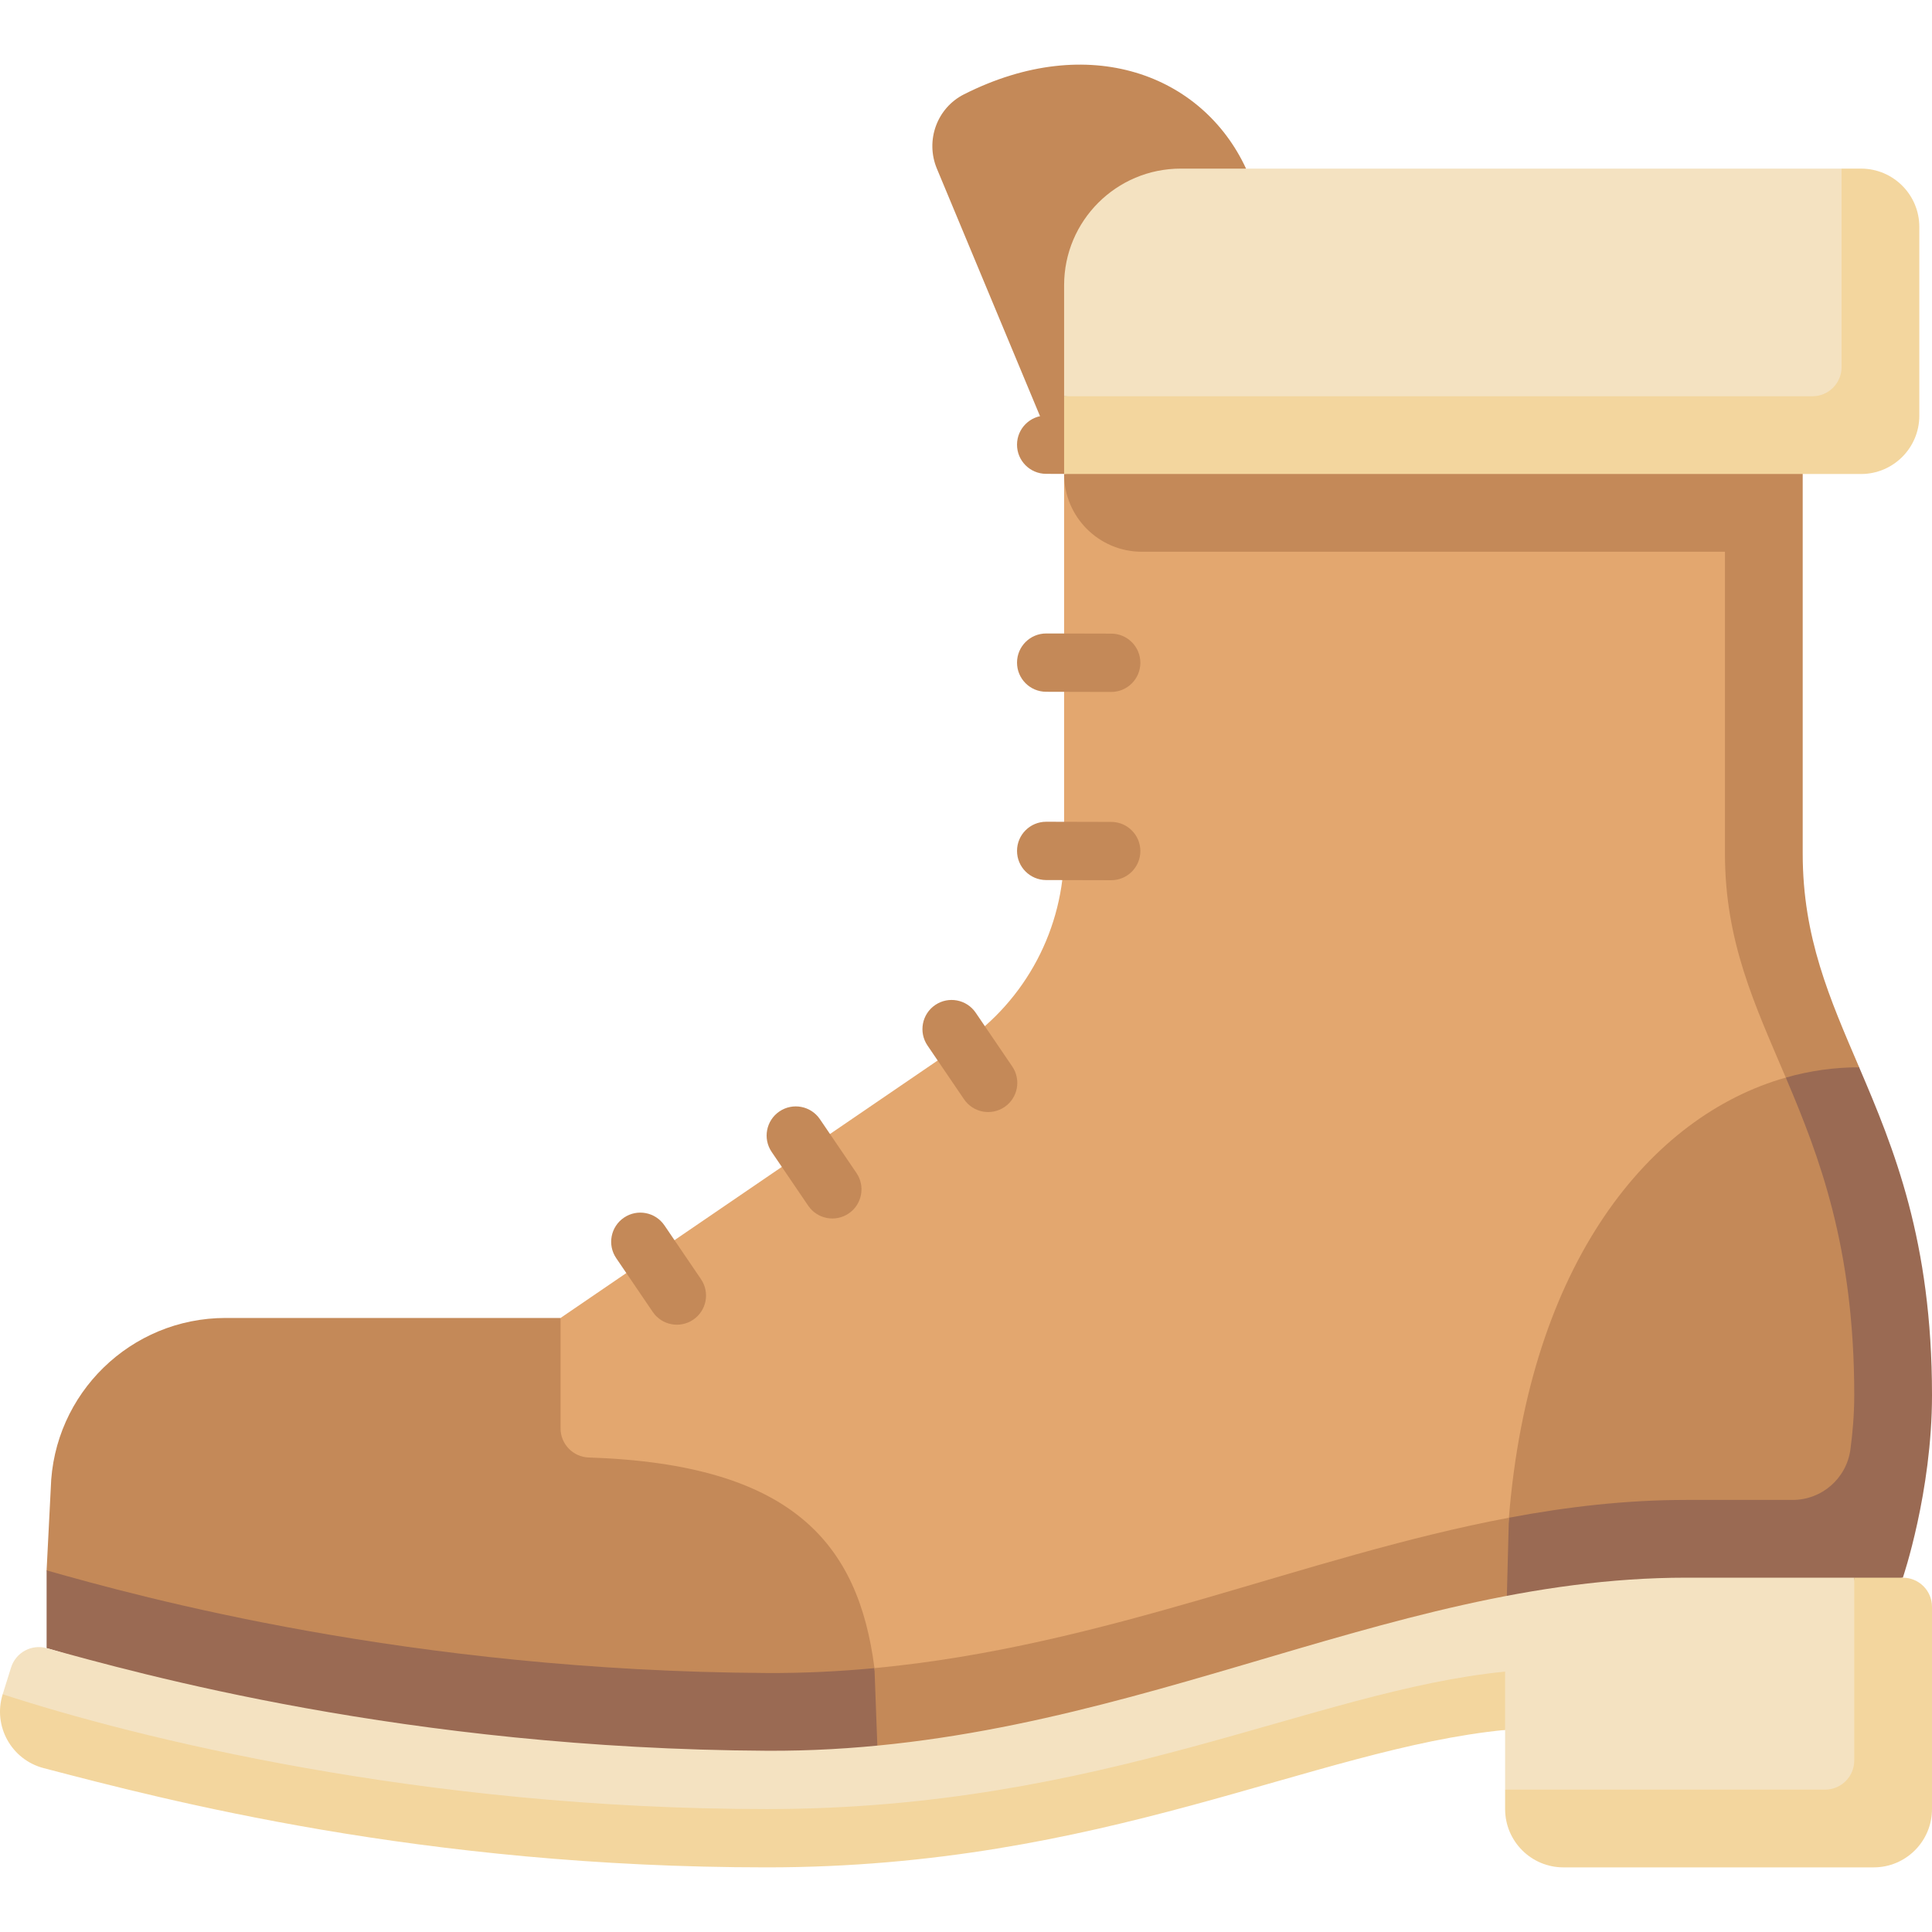 <svg id="Capa_1" enable-background="new 0 0 497 497" height="512" viewBox="0 0 497 497" width="512" xmlns="http://www.w3.org/2000/svg"><g><path d="m226.068 459.019 161.301-38.441 90.89-146.022s-24.52-32.268-24.52-54.958v-87.663h-160c-11.046 0-20-10-20-10v96.977c0 19.827-9.794 38.373-26.169 49.552l-103.371 70.576-10 35.785z" fill="#e3a76f"/><path d="m293.739 141.935h150v77.663c0 22.689 7.673 38.841 15.649 57.605l18.871-2.647c-7.555-17.66-14.52-33.342-14.52-54.958v-117.663l-190 20c0 11.046 8.954 20 20 20z" fill="#c48958"/><path d="m388.16 390.43 90.34 5.42s8.5-22.594 8.5-36.965c0-38.019-12.952-61.448-27.612-81.683-34.919 9.915-65.948 47.697-71.228 113.228z" fill="#c48958"/><path d="m224.952 429.12c-4.109-31.946-20.991-52.475-73.467-54.18-4.054-.132-7.285-3.438-7.285-7.494v-28.406h-86.156c-24.397 0-44.35 19.441-44.985 43.83l-1.071 21.101c7.698 18.973 93.445 36.404 185.295 36.404 17.359-.001 27.669-11.255 27.669-11.255z" fill="#c48958"/><path d="m224.952 429.12c-9.003.848-18.211 1.304-27.669 1.254-91.848-.487-161.182-19.547-185.295-26.404v20c23.397 6.443 92.45 35.911 185.295 36.404 9.848.052 19.429-.439 28.785-1.355 0-4.417 0-7.997 0-10 0-7.029-.316-13.68-1.116-19.899z" fill="#9a6a53"/><path d="m459.388 277.203c8.629 20.302 17.612 43.664 17.612 81.683 0 5.039-.43 9.86-.989 13.995-1.005 7.435-7.362 12.969-14.864 12.969h-27.31c-15.574 0-30.713 1.762-45.676 4.58-.519 6.448-.791 13.162-.791 20.148v10c15.221-2.905 30.619-4.728 46.468-4.727l55.664-10s7.5-22.024 7.5-46.965c0-39.682-9.785-63.396-18.741-84.33-6.333 0-12.664.884-18.873 2.647z" fill="#9a6a53"/><path d="m388.16 390.43c-52.794 9.94-103.405 33.06-163.208 38.69l1.116 29.898c59.02-5.781 161.301-38.441 161.301-38.441z" fill="#c48958"/><path d="m487 470.374-10-64.523h-43.164c-78.794-.002-146.458 45.001-236.554 44.524-92.845-.492-161.899-19.961-185.297-26.404-3.894-1.072-7.931 1.135-9.139 4.99l-2.156 6.879c10.539 19.003 107.796 36.534 196.592 36.534 86.589 0 132.336-27.359 189.902-27.359v15.359z" fill="#f4e2c1"/><path d="m197.283 465.374c-88.796 0-162.419-18.365-196.592-29.534-2.564 8.183 2.242 16.836 10.539 19.003 31.357 8.191 97.257 25.531 186.053 25.531 86.589 0 140.635-30.532 189.902-35.359v-15c-49.266 4.826-103.313 35.359-189.902 35.359z" fill="#f3d69e"/><path d="m489.5 405.851h-12.5v47.023c0 4.142-3.358 7.5-7.5 7.5h-82.314v5c0 8.284 6.716 15 15 15h79.814c8.284 0 15-6.716 15-15v-52.023c0-4.143-3.358-7.5-7.5-7.5z" fill="#f3d69e"/><g fill="#c48958"><path d="m273.739 121.935-32.734-78.561c-3.004-7.209-.003-15.581 6.968-19.102 32.116-16.224 61.334-5.114 72.569 19.102z"/><path d="m285.853 226.432c-.006 0-.013 0-.019 0l-16.726-.041c-4.142-.01-7.492-3.376-7.481-7.519.01-4.136 3.366-7.481 7.5-7.481h.019l16.726.041c4.142.01 7.492 3.376 7.481 7.519-.011 4.136-3.367 7.481-7.5 7.481z"/><path d="m285.853 177.999c-.006 0-.013 0-.019 0l-16.726-.041c-4.142-.01-7.492-3.376-7.481-7.519.01-4.136 3.366-7.481 7.5-7.481h.019l16.726.041c4.142.01 7.492 3.376 7.481 7.519-.011 4.135-3.367 7.481-7.5 7.481z"/><path d="m285.853 121.935c-.006 0-.012 0-.019 0l-16.726-.04c-4.142-.01-7.492-3.376-7.482-7.518.01-4.136 3.366-7.482 7.5-7.482h.019l16.726.04c4.142.01 7.492 3.376 7.482 7.518-.011 4.135-3.367 7.482-7.5 7.482z"/><path d="m167.932 337.508c-.004-.005-.007-.01-.011-.016l-9.402-13.834c-2.329-3.426-1.439-8.09 1.987-10.419 3.421-2.325 8.076-1.441 10.408 1.972.004.005.007.01.011.016l9.402 13.834c2.329 3.426 1.439 8.09-1.987 10.419-3.42 2.324-8.076 1.44-10.408-1.972z"/><path d="m207.923 310.185c-.004-.005-.007-.01-.011-.016l-9.402-13.834c-2.329-3.426-1.439-8.09 1.987-10.419 3.421-2.325 8.076-1.441 10.408 1.972.004.005.007.01.011.016l9.402 13.834c2.329 3.426 1.439 8.09-1.987 10.419-3.42 2.324-8.076 1.441-10.408-1.972z"/><path d="m248.005 282.8c-.004-.005-.007-.01-.01-.015l-9.403-13.833c-2.329-3.426-1.439-8.09 1.986-10.419 3.42-2.325 8.077-1.442 10.409 1.971.004.005.007.01.01.015l9.403 13.833c2.329 3.426 1.439 8.09-1.986 10.419-3.42 2.325-8.077 1.442-10.409-1.971z"/></g><path d="m483.739 111.935-10-68.561h-170c-16.569 0-30 13.431-30 30v28.561z" fill="#f4e2c1"/><path d="m478.739 43.374h-5v51.061c0 4.142-3.358 7.5-7.5 7.5h-192.5v20h205c8.284 0 15-6.716 15-15v-48.561c0-8.284-6.716-15-15-15z" fill="#f3d69e"/></g></svg>